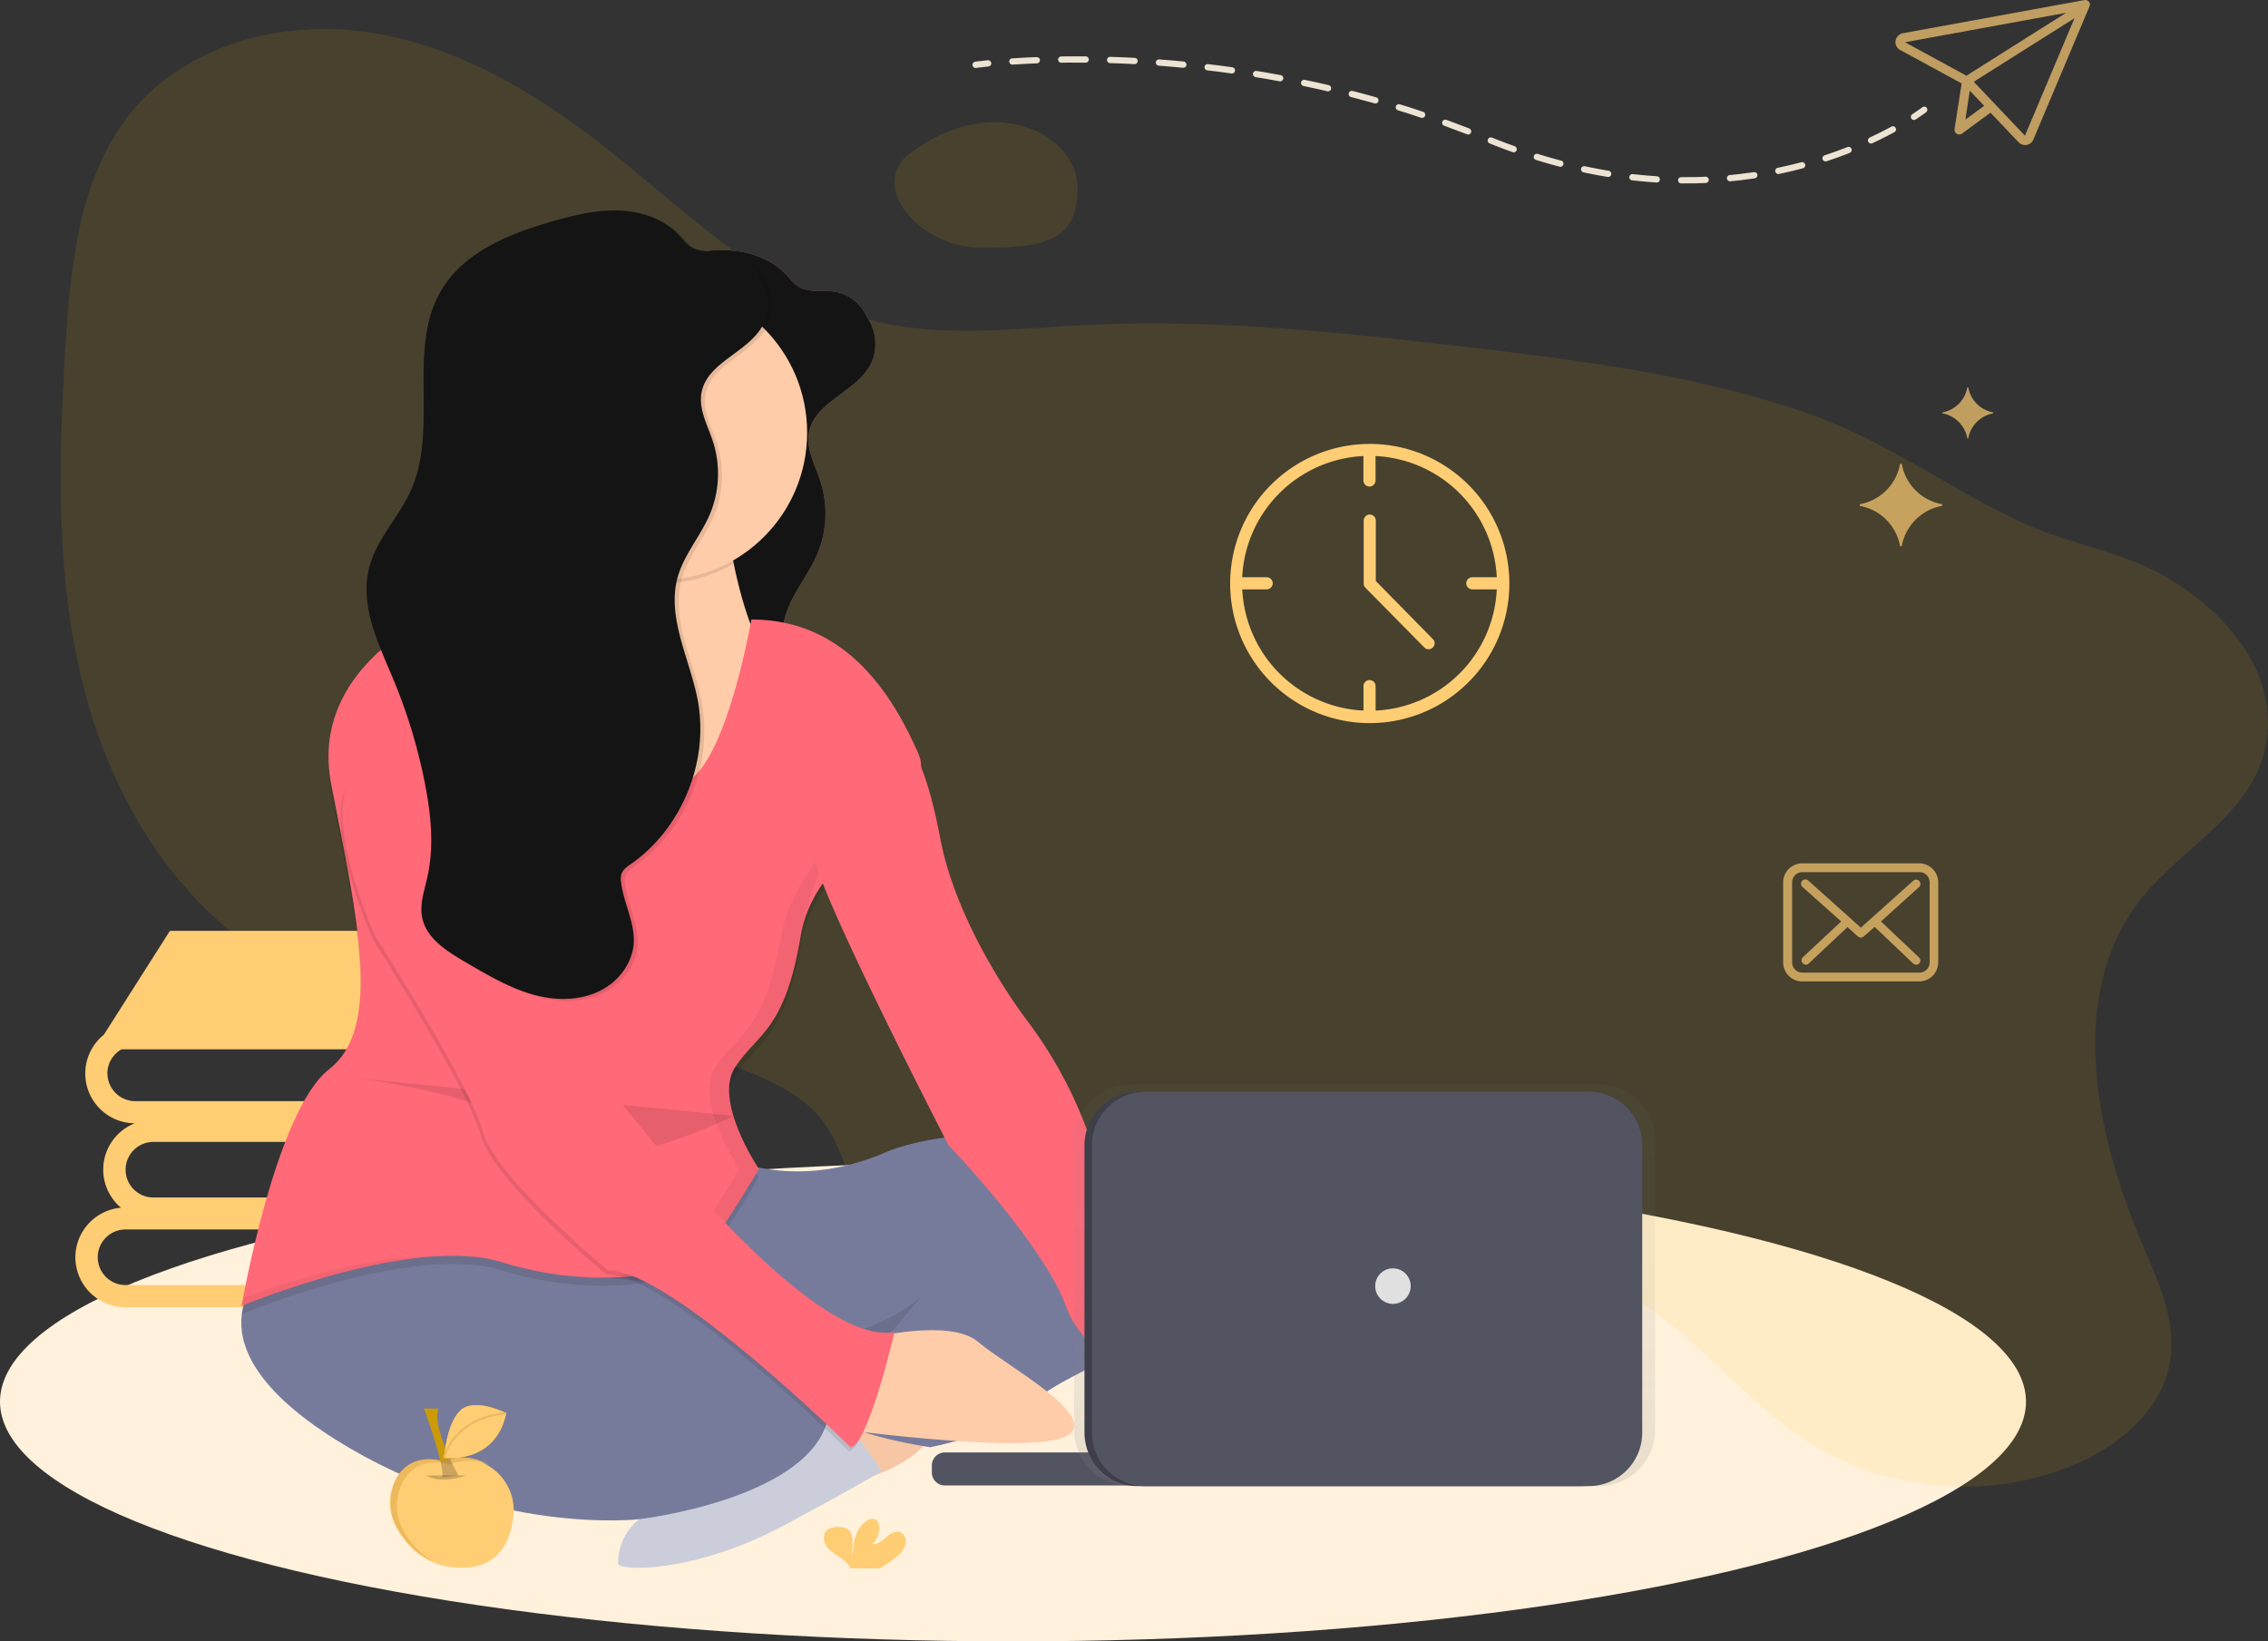 <svg id="Layer_1" data-name="Layer 1" xmlns="http://www.w3.org/2000/svg" xmlns:xlink="http://www.w3.org/1999/xlink" viewBox="0 0 1085.19 785.42"><rect x="0" y="0" width="1085.19" height="785.42" fill="#333333" stroke="none"/><defs><linearGradient id="linear-gradient" x1="704.83" y1="906.08" x2="704.83" y2="713.88" gradientTransform="translate(0 -35.68)" gradientUnits="userSpaceOnUse"><stop offset="0" stop-color="gray" stop-opacity="0.25"/><stop offset="0.54" stop-color="gray" stop-opacity="0.12"/><stop offset="1" stop-color="gray" stop-opacity="0.1"/></linearGradient></defs><title>zinbee-login-image040719</title><ellipse cx="484.7" cy="670.72" rx="484.7" ry="114.7" style="fill:#fff1dc"/><path d="M1135.93,516.6c-6.6,32.4-40.6,48.7-59.6,72.9-35.9,45.6-21.9,112.2.9,165.6,7.6,17.9,16.3,36.8,13,55.9-3.9,23.4-24.8,40.5-46.8,49.6-40,16.5-87.9,12.6-124.7-10.3-31.8-19.8-54.5-51.9-86.8-70.8-54.1-31.6-122.9-19.6-181.6,2.1-41.5,15.4-87,35.4-128.2,19.3-29-11.3-49.1-38.9-60.1-68-5.3-14.1-9.1-29.3-19.2-40.5-6-6.7-13.8-11.4-21.8-15.3-73.2-36.3-165.7-16.9-236.7-57.1-48-27.2-78.8-78.5-92.4-131.9s-12-109.5-8.6-164.6c2.5-39.1,6.9-80.9,31.9-111.1,26.5-31.9,71.8-43.8,112.9-37.7s78.2,27.7,111,53.2c40.9,31.9,78.8,71.5,129,84.5,34.2,8.8,70.2,4,105.4,2.3,59-2.8,117.9,3.4,176.6,10.2,28.6,3.3,57.2,6.8,85.5,11.8,6.3,1.1,12.7,2.3,19,3.6,3.2.6,6.3,1.3,9.5,2,2.5.5,4.9,1.1,7.4,1.7,3.9.9,7.8,1.9,11.6,2.9,11.1,2.9,22.1,6.1,33,9.9,37.8,12.9,68.2,36.4,103.9,52.8,23.3,10.7,48.7,13.6,70.7,27.2C1118,453.3,1142.93,482.5,1135.93,516.6Z" transform="translate(-51.93 -159.28)" style="fill:#ffc107;opacity:0.1;isolation:isolate"/><path d="M629.13,786.2s39.1-3.1,50.4,10.4,51.5,44.3,34.9,51.2-105.7-20.6-105.7-20.6Z" transform="translate(-51.93 -159.28)" style="fill:#ffb9b9"/><path d="M468.23,317.5a20.41,20.41,0,0,0-16.6-18.6c-6-1-12.6.7-17.7-2.5-2.3-1.5-4-3.7-5.8-5.7-7.3-7.8-18.3-11.4-29-11.7s-21.3,2.3-31.5,5.2c-20.5,5.9-42.2,14.6-53.1,32.9-16.6,27.9-1.3,65.6-14.4,95.4-5.7,13-16.6,23.6-20.1,37.3-4.8,18.4,4.6,37,11.9,54.5a258.9,258.9,0,0,1,14.7,48.8c2.9,14.7,4.5,30.1,1.2,44.8-1.4,6.4-3.8,13-2.5,19.4,1.9,9.8,11.4,15.9,19.9,20.9l2.2,1.3c12.4,7.2,25.1,14.6,39.3,16.4,8.8,1.1,18.1-.1,25.7-4.6s13.4-12.5,14.1-21.4c.7-10-4.8-19.4-6-29.3a8.64,8.64,0,0,1,.3-4.5c.8-1.9,2.6-3.1,4.3-4.3,24.4-17,37.5-48.9,32.1-78.2-3.7-19.9-15.1-39.8-9.6-59.3,3.1-10.8,10.9-19.5,15.3-29.8a50,50,0,0,0,1.6-34.7c-2.5-7.9-7.1-15.7-5.5-23.8,2.8-14.4,21.9-18.9,29.1-31.7,5.4-9.5,2.2-22.9-6.9-28.9" transform="translate(-51.93 -159.28)" style="fill:#b96b6b"/><path d="M468.23,317.5a20.41,20.41,0,0,0-16.6-18.6c-6-1-12.6.7-17.7-2.5-2.3-1.5-4-3.7-5.8-5.7-7.3-7.8-18.3-11.4-29-11.7s-21.3,2.3-31.5,5.2c-20.5,5.9-42.2,14.6-53.1,32.9-16.6,27.9-1.3,65.6-14.4,95.4-5.7,13-16.6,23.6-20.1,37.3-4.8,18.4,4.6,37,11.9,54.5a258.9,258.9,0,0,1,14.7,48.8c2.9,14.7,4.5,30.1,1.2,44.8-1.4,6.4-3.8,13-2.5,19.4,1.9,9.8,11.4,15.9,19.9,20.9l2.2,1.3c12.4,7.2,25.1,14.6,39.3,16.4,8.8,1.1,18.1-.1,25.7-4.6s13.4-12.5,14.1-21.4c.7-10-4.8-19.4-6-29.3a8.64,8.64,0,0,1,.3-4.5c.8-1.9,2.6-3.1,4.3-4.3,24.4-17,37.5-48.9,32.1-78.2-3.7-19.9-15.1-39.8-9.6-59.3,3.1-10.8,10.9-19.5,15.3-29.8a50,50,0,0,0,1.6-34.7c-2.5-7.9-7.1-15.7-5.5-23.8,2.8-14.4,21.9-18.9,29.1-31.7,5.4-9.5,2.2-22.9-6.9-28.9" transform="translate(-51.93 -159.28)" style="fill:#141414"/><path d="M88,760.9a23.9,23.9,0,0,0,23.9,23.9h173V774.2h-11.1V747.6h11.1v-4.7h13.3V732.3h-8V705.7h8V695.1h-8.7V686l-13.1-24.6h13.8V647.1l-34.7-42.4H133.23l-31.6,49.7a23.83,23.83,0,0,0,14.8,42.4,23.81,23.81,0,0,0-6.6,40.4A23.84,23.84,0,0,0,88,760.9Zm15.3-88a13.25,13.25,0,0,1,6.8-11.5h158.5v24.8h-152A13.36,13.36,0,0,1,103.33,672.9Zm22,32.8h154.4v26.6H125.33a13.3,13.3,0,0,1,0-26.6ZM112,747.6h151.3v26.6H112a13.3,13.3,0,1,1,0-26.6Z" transform="translate(-51.93 -159.28)" style="fill:#ffcd74"/><polygon points="455.7 657.32 250.9 657.32 250.9 547.82 365.2 591.62 455.7 547.82 455.7 657.32" style="fill:#777b9b"/><polygon points="455.7 657.32 250.9 657.32 250.9 547.82 365.2 591.62 455.7 547.82 455.7 657.32" style="opacity:0.1;isolation:isolate"/><path d="M482.83,827.2s-37.1,8.9-40.9,25.1,21.9,14.8,21.9,14.8,36.2-7.4,40.9-37S482.83,827.2,482.83,827.2Z" transform="translate(-51.93 -159.28)" style="fill:#ffb9b9"/><path d="M482.83,827.2s-37.1,8.9-40.9,25.1,21.9,14.8,21.9,14.8,36.2-7.4,40.9-37S482.83,827.2,482.83,827.2Z" transform="translate(-51.93 -159.28)" style="fill:#f7c6a4"/><path d="M383.13,876.7s-35,2.3-35.5,30.7c-.1,3.8,36.5,4.9,79.8-18.4s46.3-25.8,46.3-25.8-16.8-27-28.6-30.7S383.13,876.7,383.13,876.7Z" transform="translate(-51.93 -159.28)" style="fill:#cbcdda"/><path d="M178.13,768.1s-40,33.3,34.3,80,145.7,38.1,145.7,38.1,77.5-9.2,89.2-45.5-57.8-66.8-57.8-66.8-76.2,0-110.5-21.9S178.13,768.1,178.13,768.1Z" transform="translate(-51.93 -159.28)" style="fill:#777b9b"/><path d="M394.23,710.9s34.3,20,80.9,0c35.9-15.4,114.6-9.4,149-5.7a40,40,0,0,1,34.4,28.4c3.6,12.7,1,28.4-20.6,43-47.6,32.4-80.9,41.9-93.3,55.2s-47.6,20-47.6,20-44.8-6.7-44.8-16.2,40.9-56.2,40.9-56.2-60,55.2-121.9-19S394.23,710.9,394.23,710.9Z" transform="translate(-51.93 -159.28)" style="fill:#777b9b"/><path d="M377.13,576.7l-120.9-82.8s58-39.3,63-74.5a28.66,28.66,0,0,0-4-19.8c-23.8-38.1,83.8,0,83.8,0a224.88,224.88,0,0,0,4,29.5c4.7,23.2,14.5,54.1,35,69.5C473.33,525.3,377.13,576.7,377.13,576.7Z" transform="translate(-51.93 -159.28)" style="fill:#ffcca9"/><path d="M403,429a70.52,70.52,0,0,1-83.9-9.7,28.66,28.66,0,0,0-4-19.8c-23.8-38.1,83.8,0,83.8,0A240.65,240.65,0,0,0,403,429Z" transform="translate(-51.93 -159.28)" style="opacity:0.1;isolation:isolate"/><circle cx="315.7" cy="207.02" r="70.5" style="fill:#ffcca9"/><path d="M411.43,459.6s-14.3,83.8-38.1,79-98.1-88.6-98.1-88.6-77.1,25.7-64.8,88.6,24.8,116.2-1,136.2-41.9,113.3-41.9,113.3,81.9-34.3,124.7-20.9,86.7,6.7,97.1-5.7,25.7-39,25.7-39-21.9-32.4-11.4-48.6,23.8-17.1,31.4-62.8,67.6-61.9,56.2-87.6C479.93,497.6,458,459.6,411.43,459.6Z" transform="translate(-51.93 -159.28)" style="opacity:0.1;isolation:isolate"/><path d="M411.43,455.7s-14.3,83.8-38.1,79-98.1-88.6-98.1-88.6-77.1,25.7-64.8,88.6,24.8,116.2-1,136.2-41.9,113.3-41.9,113.3,81.9-34.3,124.7-20.9,86.7,6.7,97.1-5.7,25.7-39,25.7-39-21.9-32.4-11.4-48.6,23.8-17.1,31.4-62.8,67.6-61.9,56.2-87.6S458,455.7,411.43,455.7Z" transform="translate(-51.93 -159.28)" style="fill:#ff6978"/><path d="M468.53,799.5s38.1-9.5,51.4,1.9,58.1,35.2,42.8,44.8-107.6-2.9-107.6-2.9Z" transform="translate(-51.93 -159.28)" style="fill:#ffcca9"/><g style="opacity:0.05"><path d="M363.83,534.8a9.81,9.81,0,0,0,6.5-1c-26.5-10.2-95.1-87.6-95.1-87.6s-2.7.9-7,2.8C281.33,463.6,342.63,530.5,363.83,534.8Z" transform="translate(-51.93 -159.28)"/><path d="M481.83,519.5c26.3-10.1-48.6,41.9-56.2,87.6s-20.9,46.7-31.4,62.8,11.4,48.6,11.4,48.6-15.2,26.7-25.7,39c-6,7.1-22.9,12.3-44.4,13,25.8.8,47-4.8,53.9-13,10.5-12.4,25.7-39,25.7-39s-21.9-32.4-11.4-48.6,23.8-17.1,31.4-62.8S475.73,521.9,481.83,519.5Z" transform="translate(-51.93 -159.28)"/><path d="M168.33,780.3c-.5,2.5-.7,4-.7,4s53.2-22.3,96.3-23.9C230.73,759,187.73,773.1,168.33,780.3Z" transform="translate(-51.93 -159.28)"/></g><path d="M484.73,514.8s8.6,1,17.1,45.7,41.9,87.6,41.9,87.6a205.67,205.67,0,0,1,30.5,58.1c11.4,34.3,62.4,79.5,80.5,81.4,0,0-34.8,34.8-30.9,44.3s-3.8,0-3.8,0-47.6-18.1-58.1-47.6-56.2-77.1-56.2-77.1-61-118.1-63.9-137.2S484.73,514.8,484.73,514.8Z" transform="translate(-51.93 -159.28)" style="fill:#ff6978"/><path d="M222.43,675.2s73.3,8.6,89.5,31.4,91.2-13.3,91.2-13.3" transform="translate(-51.93 -159.28)" style="opacity:0.1;isolation:isolate"/><path d="M294.33,545.3s31.4,115.2,42.8,129.5,100,131.4,141.9,123.8c0,0-12.4,53.3-20.9,55.2,0,0-86.7-85.7-116.2-84.7,0,0-54.3-44.8-60-66.7s-51.4-93.3-51.4-93.3-22.9-50.5-13.3-72.4C226.63,514.8,277.13,524.3,294.33,545.3Z" transform="translate(-51.93 -159.28)" style="opacity:0.1;isolation:isolate"/><path d="M295.23,543.4s31.4,115.2,42.8,129.5,100,131.4,141.9,123.8c0,0-12.4,53.3-20.9,55.2,0,0-86.7-85.7-116.2-84.7,0,0-54.3-44.8-60-66.7s-51.4-93.3-51.4-93.3-22.9-50.5-13.3-72.4S278.13,522.4,295.23,543.4Z" transform="translate(-51.93 -159.28)" style="fill:#ff6978"/><path d="M418.73,299.4a20.41,20.41,0,0,0-16.6-18.6c-6-1-12.6.7-17.7-2.5-2.3-1.5-4-3.7-5.8-5.7-7.3-7.8-18.3-11.4-29-11.7s-21.3,2.3-31.5,5.2c-20.5,5.9-42.2,14.6-53.1,32.9-16.6,27.9-1.3,65.6-14.4,95.4-5.7,13-16.6,23.6-20.1,37.3-4.8,18.4,4.6,37,11.9,54.5a258.9,258.9,0,0,1,14.7,48.8c2.9,14.7,4.5,30.1,1.2,44.8-1.4,6.4-3.8,13-2.5,19.4,1.9,9.8,11.4,15.9,19.9,20.9l2.2,1.3c12.4,7.2,25.1,14.6,39.3,16.4,8.8,1.1,18.1-.1,25.7-4.6s13.4-12.5,14.1-21.4c.7-10-4.8-19.4-6-29.3a8.64,8.64,0,0,1,.3-4.5c.8-1.9,2.6-3.1,4.3-4.3,24.4-17,37.5-48.9,32.1-78.2-3.7-19.9-15.1-39.8-9.6-59.3,3.1-10.8,10.9-19.5,15.3-29.8a50,50,0,0,0,1.6-34.7c-2.5-7.9-7.1-15.7-5.5-23.8,2.8-14.4,21.9-18.9,29.1-31.7,5.4-9.5,2.2-22.9-6.9-28.9" transform="translate(-51.93 -159.28)" style="opacity:0.1;isolation:isolate"/><path d="M416.83,298.5a20.41,20.41,0,0,0-16.6-18.6c-6-1-12.6.7-17.7-2.5-2.3-1.5-4-3.7-5.8-5.7-7.3-7.8-18.3-11.4-29-11.7s-21.3,2.3-31.5,5.2c-20.5,5.9-42.2,14.6-53.1,32.9-16.6,27.9-1.3,65.6-14.4,95.4-5.7,13-16.6,23.6-20.1,37.3-4.8,18.4,4.6,37,11.9,54.5a258.9,258.9,0,0,1,14.7,48.8c2.9,14.7,4.5,30.1,1.2,44.8-1.4,6.4-3.8,13-2.5,19.4,1.9,9.8,11.4,15.9,19.9,20.9l2.2,1.3c12.4,7.2,25.1,14.6,39.3,16.4,8.8,1.1,18.1-.1,25.7-4.6s13.4-12.5,14.1-21.4c.7-10-4.8-19.4-6-29.3a8.64,8.64,0,0,1,.3-4.5c.8-1.9,2.6-3.1,4.3-4.3,24.4-17,37.5-48.9,32.1-78.2-3.7-19.9-15.1-39.8-9.6-59.3,3.1-10.8,10.9-19.5,15.3-29.8a50,50,0,0,0,1.6-34.7c-2.5-7.9-7.1-15.7-5.5-23.8,2.8-14.4,21.9-18.9,29.1-31.7,5.4-9.5,2.2-22.9-6.9-28.9" transform="translate(-51.93 -159.28)" style="fill:#141414"/><path d="M481.63,903.6a10.86,10.86,0,0,0,3.6-5.5c.5-2.2-.5-4.8-2.6-5.6-2.3-.9-4.8.7-6.7,2.4s-4.1,3.5-6.6,3.2a9.94,9.94,0,0,0,3.1-9.3,3.38,3.38,0,0,0-.9-1.9c-1.3-1.4-3.7-.8-5.2.3-5,3.5-6.3,10.2-6.4,16.3-.5-2.2-.1-4.5-.1-6.7s-.6-4.8-2.5-5.9a8.49,8.49,0,0,0-3.8-.9c-2.2-.1-4.7.1-6.2,1.8-1.9,2-1.4,5.4.2,7.6s4.1,3.6,6.4,5.2a14.84,14.84,0,0,1,4.6,4.4,1.91,1.91,0,0,1,.3.8h13.9A50,50,0,0,0,481.63,903.6Z" transform="translate(-51.93 -159.28)" style="fill:#ffcd74"/><path d="M504,854.3h99.4a6.23,6.23,0,0,1,6.2,6.2v3.4a6.23,6.23,0,0,1-6.2,6.2H504a6.23,6.23,0,0,1-6.2-6.2v-3.4A6.23,6.23,0,0,1,504,854.3Z" transform="translate(-51.93 -159.28)" style="fill:#535461"/><g style="opacity:0.7"><path d="M592.73,678.2h224.2a26.91,26.91,0,0,1,26.9,26.9V843.5a26.91,26.91,0,0,1-26.9,26.9H592.73a26.91,26.91,0,0,1-26.9-26.9V705A27,27,0,0,1,592.73,678.2Z" transform="translate(-51.93 -159.28)" style="fill:url(#linear-gradient)"/></g><path d="M596.43,681.7h212.1a25.59,25.59,0,0,1,25.6,25.6V844.8a25.59,25.59,0,0,1-25.6,25.6H596.43a25.59,25.59,0,0,1-25.6-25.6V707.3A25.59,25.59,0,0,1,596.43,681.7Z" transform="translate(-51.93 -159.28)" style="fill:#3e3f49"/><path d="M600,681.7h212.1a25.59,25.59,0,0,1,25.6,25.6V844.8a25.59,25.59,0,0,1-25.6,25.6H600a25.59,25.59,0,0,1-25.6-25.6V707.3A25.65,25.65,0,0,1,600,681.7Z" transform="translate(-51.93 -159.28)" style="fill:#535461"/><circle cx="666.5" cy="615.42" r="8.5" style="fill:#e0e0e0"/><path d="M254.83,833.3s9.6,26,8.8,32.8l7.6-.8s-12.8-22.9-9.6-32Z" transform="translate(-51.93 -159.28)" style="fill:#ffc107"/><path d="M294.13,835.5s-15.1-7.7-21.9-1.3-7.8,22.7-7.8,22.7S289,860.2,294.13,835.5Z" transform="translate(-51.93 -159.28)" style="fill:#ffc107"/><path d="M263.83,858.9s-15.1-5.1-22.4,8.2a24.32,24.32,0,0,0,.3,23.4c4.8,8.6,14.6,19.9,33.3,18.9,15.8-.8,21.1-12.9,22.5-24.2a24.84,24.84,0,0,0-32.9-26.6Z" transform="translate(-51.93 -159.28)" style="fill:#ffcd74"/><path d="M245,891.7a24.32,24.32,0,0,1-.3-23.4c7.3-13.3,22.4-8.2,22.4-8.2l.8-.3a24.83,24.83,0,0,1,17.8.4,24.4,24.4,0,0,0-20.9-2l-.8.3s-15.1-5.1-22.4,8.2a24.32,24.32,0,0,0,.3,23.4c3.2,5.7,8.5,12.5,17.1,16.2A36.41,36.41,0,0,1,245,891.7Z" transform="translate(-51.93 -159.28)" style="fill:#edb95d"/><path d="M256,865.3s5.6,4.4,19.2,0" transform="translate(-51.93 -159.28)" style="opacity:0.2;isolation:isolate"/><path d="M254.83,833.3s9.6,26,8.8,32.8l7.6-.8s-12.8-22.9-9.6-32Z" transform="translate(-51.93 -159.28)" style="opacity:0.2;isolation:isolate"/><path d="M294.13,835.5s-15.1-7.7-21.9-1.3-7.8,22.7-7.8,22.7S289,860.2,294.13,835.5Z" transform="translate(-51.93 -159.28)" style="fill:#ffcd74"/><path d="M264.43,856.9s4-19,29.7-21.4" transform="translate(-51.93 -159.28)" style="fill:none;stroke:#edb95d;stroke-miterlimit:10"/><path d="M567.53,249.2c0,25.2-15.3,28.7-45.7,28.7s-55.1-30.2-34.1-45.6C528.43,202.4,567.53,224,567.53,249.2Z" transform="translate(-51.93 -159.28)" style="fill:#ffc107;opacity:0.1;isolation:isolate"/><g style="opacity:0.69"><path d="M970.23,572.4h-56a9.13,9.13,0,0,0-9.1,9.1v38.3a9.13,9.13,0,0,0,9.1,9.1h56a9.13,9.13,0,0,0,9.1-9.1V581.5A9.13,9.13,0,0,0,970.23,572.4Zm5,47.4a4.91,4.91,0,0,1-4.9,4.9h-56a4.91,4.91,0,0,1-4.9-4.9V581.5a4.91,4.91,0,0,1,4.9-4.9h56a4.91,4.91,0,0,1,4.9,4.9v38.3Z" transform="translate(-51.93 -159.28)" style="fill:#ffcd74"/><path d="M951.93,600.2,970,583.9a2.06,2.06,0,1,0-2.7-3.1l-25,22.4-4.9-4.4h0l-.3-.3-19.9-17.8a2.06,2.06,0,1,0-2.7,3.1l18.4,16.4-18.3,17.1a2.05,2.05,0,0,0-.1,2.9,2.33,2.33,0,0,0,1.5.7,2,2,0,0,0,1.4-.6l18.5-17.4,5,4.5a1.87,1.87,0,0,0,1.4.5,2.39,2.39,0,0,0,1.4-.5l5.2-4.6,18.4,17.5a2,2,0,0,0,1.4.6,2,2,0,0,0,1.5-.6,2,2,0,0,0-.1-2.9Z" transform="translate(-51.93 -159.28)" style="fill:#ffcd74"/></g><path d="M518.73,190.3s2.1-.3,6-.7" transform="translate(-51.93 -159.28)" style="fill:none;stroke:#ede3d3;stroke-linecap:round;stroke-linejoin:round;stroke-width:3px"/><path d="M536.33,188.7c37.5-2.5,129.6-3.2,226.4,36.8,100.6,41.6,174.4,8,200-7.2" transform="translate(-51.93 -159.28)" style="fill:none;stroke:#ede3d3;stroke-linecap:round;stroke-linejoin:round;stroke-width:3px;stroke-dasharray:11.7,11.7"/><path d="M967.73,215.2c3.2-2.1,4.9-3.4,4.9-3.4" transform="translate(-51.93 -159.28)" style="fill:none;stroke:#ede3d3;stroke-linecap:round;stroke-linejoin:round;stroke-width:3px"/><path d="M980.93,400.5a23.88,23.88,0,0,1-19-19c0-.3-.3-.3-.6-.3a.29.29,0,0,0-.3.3,23.88,23.88,0,0,1-19,19c-.3,0-.3.3-.3.6a.29.29,0,0,0,.3.3,23.88,23.88,0,0,1,19,19c0,.3.3.3.6.3a.29.29,0,0,0,.3-.3,23.88,23.88,0,0,1,19-19c.3,0,.3-.3.3-.6A.29.29,0,0,0,980.93,400.5Z" transform="translate(-51.93 -159.28)" style="fill:#ffcd74;opacity:0.69;isolation:isolate"/><path d="M1005.53,356.6a14.82,14.82,0,0,1-11.8-11.8c0-.2-.2-.2-.3-.2s-.2.2-.2.2a14.82,14.82,0,0,1-11.8,11.8c-.2,0-.2.2-.2.3a.2.2,0,0,0,.2.2,14.82,14.82,0,0,1,11.8,11.8c0,.2.2.2.3.2s.2-.2.2-.2a14.82,14.82,0,0,1,11.8-11.8c.2,0,.2-.2.2-.3S1005.63,356.6,1005.53,356.6Z" transform="translate(-51.93 -159.28)" style="fill:#ffcd74;opacity:0.69;isolation:isolate"/><g style="opacity:0.69"><path d="M958.93,178.8a4.23,4.23,0,0,0,2.2,4.4l29.4,16-3.4,21.9a2.23,2.23,0,0,0,1.1,2.2,4.88,4.88,0,0,0,.7.3,2.41,2.41,0,0,0,1.8-.4l13.6-10,13.5,14.2a4,4,0,0,0,2.2,1.2,4.25,4.25,0,0,0,4.8-2.5l26.9-63.8a2.19,2.19,0,0,0-.3-2.2,2.35,2.35,0,0,0-2.1-.8l-87,15.9A4.37,4.37,0,0,0,958.93,178.8Zm33.4,37.7,2.1-13.8,6.9,7.2Zm28.5,7.7-24.5-25.8,48.2-30.4Zm19.7-58.8-47.7,30.1-29.4-16Z" transform="translate(-51.93 -159.28)" style="fill:#ffcd74"/></g><path d="M707.33,371.7a66.8,66.8,0,1,0,66.8,66.8A66.79,66.79,0,0,0,707.33,371.7Zm2.8,127.6V487.6a2.9,2.9,0,1,0-5.8,0v11.7a61,61,0,0,1-58-58H658a2.9,2.9,0,1,0,0-5.8h-11.7a61,61,0,0,1,58-58v11.7a2.9,2.9,0,0,0,5.8,0V377.5a61,61,0,0,1,58,58h-11.7a2.9,2.9,0,1,0,0,5.8h11.7A60.89,60.89,0,0,1,710.13,499.3Z" transform="translate(-51.93 -159.28)" style="fill:#ffcd74"/><path d="M737.53,465.1l-27.3-27.8V408.4a2.9,2.9,0,0,0-5.8,0v30.1a2.79,2.79,0,0,0,.8,2l28.2,28.6a2.87,2.87,0,0,0,4.1,0A2.75,2.75,0,0,0,737.53,465.1Z" transform="translate(-51.93 -159.28)" style="fill:#ffcd74"/></svg>